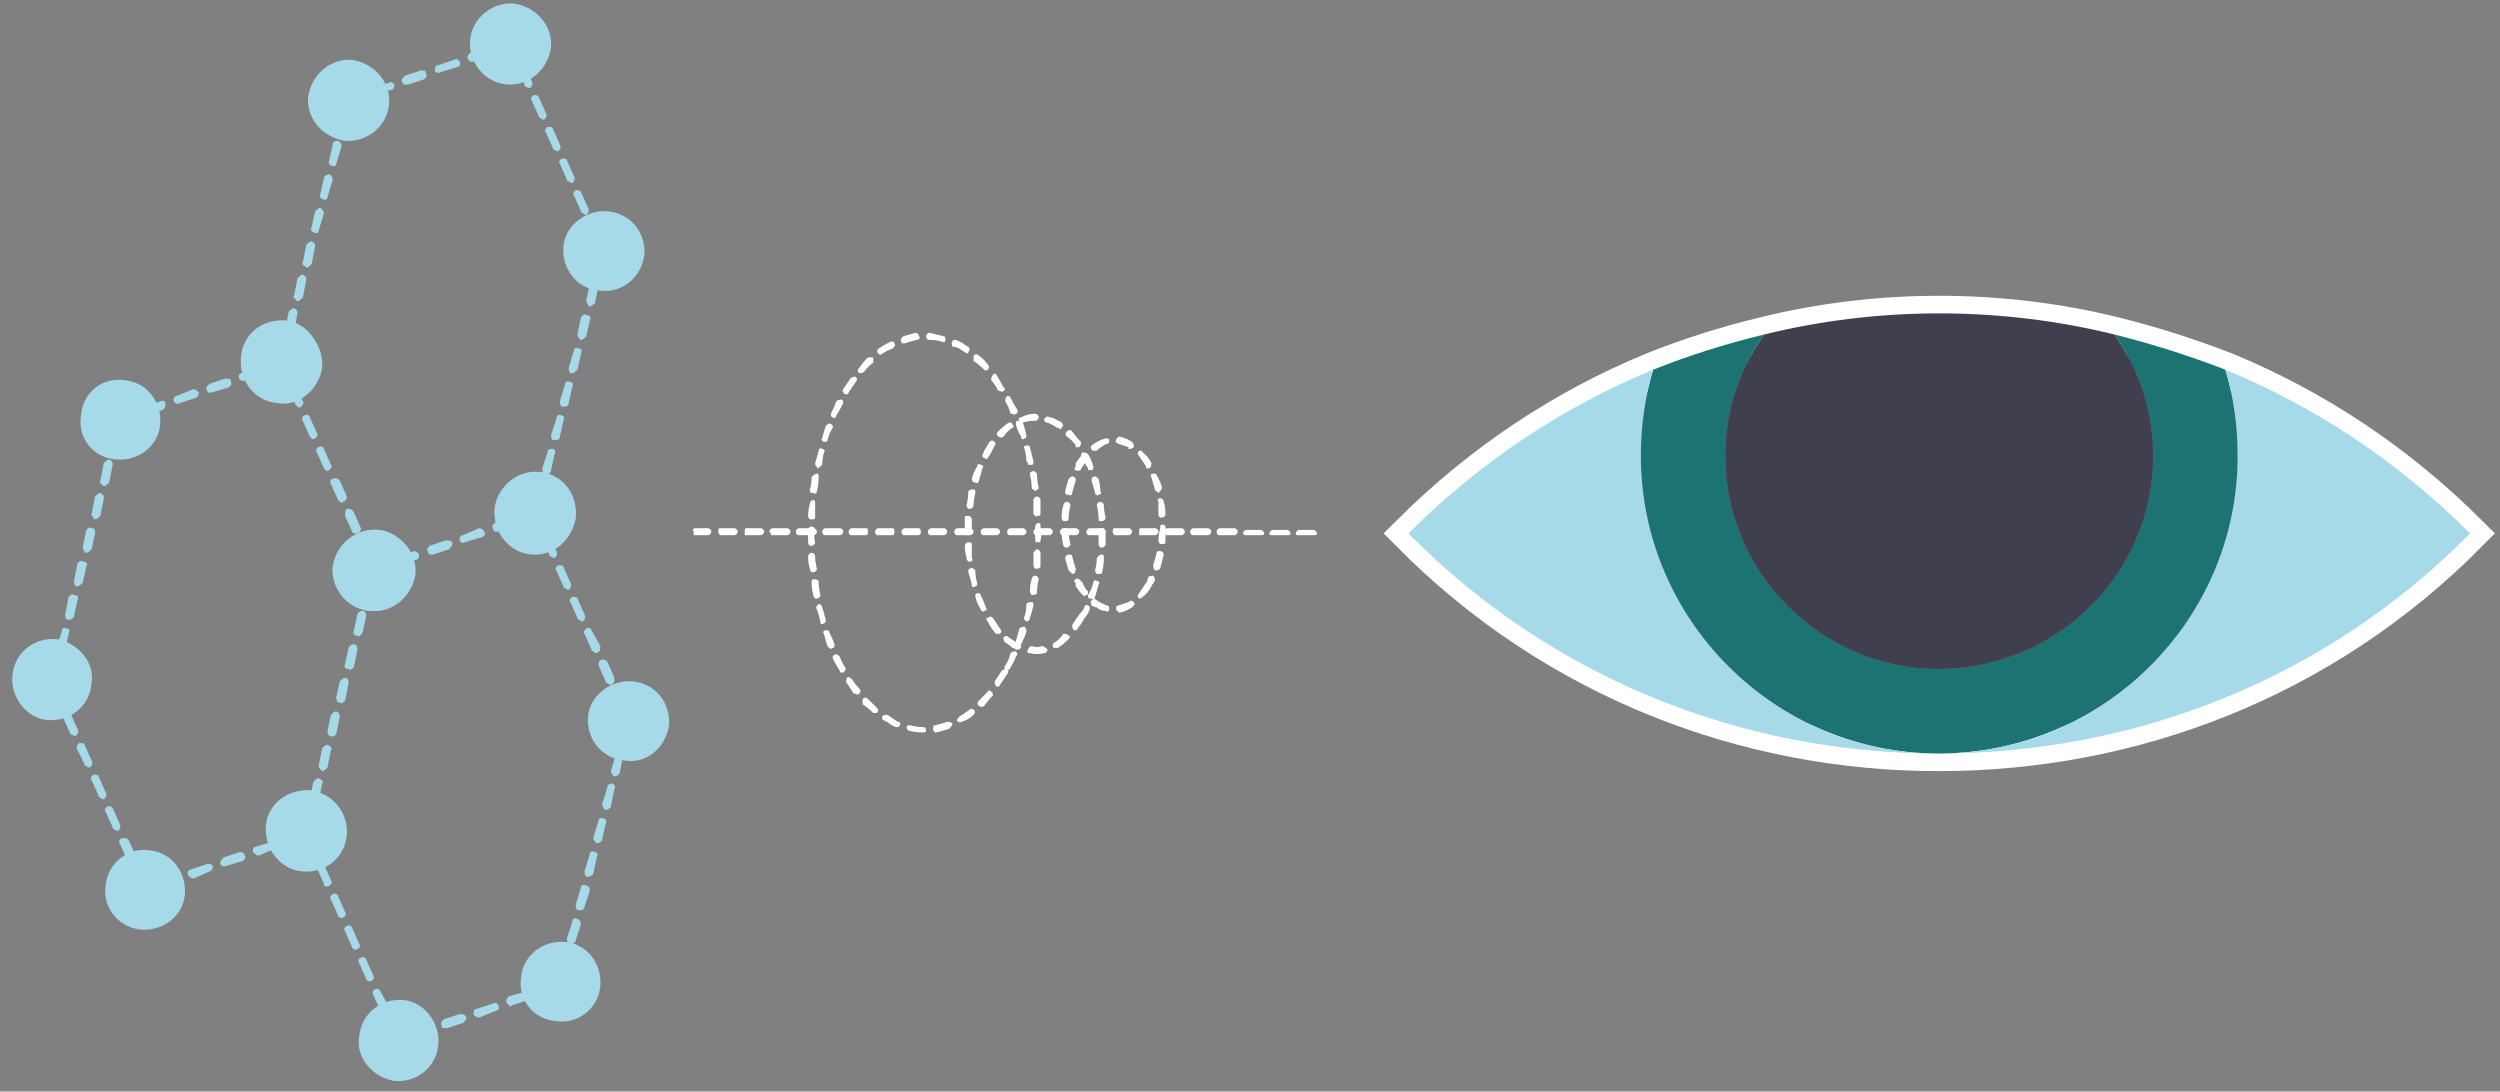 <svg version="1.2" xmlns="http://www.w3.org/2000/svg" viewBox="0 0 142 62" width="142" height="62">
	<rect x="0" y="0" width="142" height="62" fill="#808080" stroke="none"/>
	<title>моделирование</title>
	<style>
		.s0 { fill: #ffffff } 
		.s1 { fill: #a6dae8 } 
		.s2 { fill: none;stroke: #ffffff;stroke-miterlimit:10;stroke-width: 2 } 
		.s3 { fill: #1d7372 } 
		.s4 { fill: #403f4d } 
	</style>
	<g id="моделирование">
		<g id="-e-&lt;Group&gt;">
			<g id="&lt;Group&gt;">
				<g id="&lt;Group&gt;">
					<path id="&lt;Compound Path&gt;" class="s0" d="m39.4 30.4q0-0.1 0-0.2c-0.1-0.1 0-0.2 0.1-0.2h0.7c0.1 0 0.2 0.1 0.2 0.2 0 0.1-0.1 0.2-0.2 0.2h-0.7q0 0-0.1 0zm1.5 0q-0.1-0.1-0.1-0.2c0-0.1 0-0.2 0.1-0.2h0.8c0.1 0 0.2 0.1 0.2 0.2 0 0.1-0.1 0.2-0.2 0.2h-0.8q0 0 0 0zm1.4 0q0-0.1 0-0.2c0-0.1 0-0.2 0.1-0.2h0.8c0.1 0 0.2 0.1 0.2 0.2 0 0.1-0.1 0.2-0.2 0.2h-0.8q0 0-0.1 0zm1.5 0q0-0.1-0.1-0.2c0-0.1 0.1-0.2 0.2-0.2h0.8c0.1 0 0.2 0.1 0.2 0.2 0 0.1-0.1 0.2-0.2 0.2h-0.8q0 0-0.1 0zm1.5 0q-0.1-0.1-0.1-0.2c0-0.1 0.1-0.2 0.2-0.2h0.8c0.1 0 0.2 0.1 0.2 0.2 0 0.1-0.1 0.2-0.2 0.2h-0.8q0 0-0.1 0zm1.5 0q-0.1-0.1-0.1-0.2c0-0.1 0.1-0.2 0.2-0.2h0.8c0.1 0 0.2 0.1 0.2 0.2 0 0.1-0.1 0.2-0.2 0.2h-0.8q0 0-0.1 0zm1.5 0q-0.1-0.1-0.1-0.2c0-0.1 0.1-0.2 0.2-0.2h0.8c0.1 0 0.1 0.1 0.1 0.2 0 0.1 0 0.2-0.1 0.2h-0.8q0 0-0.1 0zm1.5 0q-0.1-0.1-0.1-0.2c0-0.1 0.1-0.2 0.2-0.2h0.8c0.1 0 0.1 0.1 0.1 0.2 0 0.1 0 0.2-0.1 0.2h-0.8q0 0-0.1 0zm1.5 0q-0.1-0.1-0.1-0.2c0-0.1 0.1-0.2 0.2-0.2h0.7c0.2 0 0.2 0.1 0.2 0.2 0 0.1 0 0.2-0.2 0.2h-0.7q0 0-0.1 0zm1.5 0q-0.1-0.1-0.1-0.2c0-0.1 0.1-0.2 0.2-0.2h0.7c0.1 0 0.2 0.1 0.2 0.2 0 0.1-0.1 0.2-0.2 0.2h-0.7q-0.1 0-0.1 0zm1.5 0q-0.1-0.1-0.1-0.2c0-0.1 0.1-0.2 0.2-0.2h0.7c0.1 0 0.2 0.1 0.2 0.2 0 0.1-0.1 0.2-0.2 0.2h-0.7q-0.1 0-0.1 0zm1.5 0q-0.1-0.1-0.1-0.2c0-0.1 0.1-0.2 0.2-0.2h0.7c0.1 0 0.2 0.1 0.2 0.2 0 0.1-0.1 0.2-0.2 0.2h-0.7q-0.1 0-0.1 0zm1.5 0q-0.1-0.1-0.1-0.2c0-0.1 0.1-0.2 0.2-0.2h0.7c0.1 0 0.2 0.1 0.2 0.2 0 0.1-0.1 0.2-0.2 0.2h-0.7q-0.1 0-0.1 0zm1.5 0q-0.1-0.1-0.1-0.2c0-0.1 0.1-0.2 0.2-0.2h0.7c0.1 0 0.2 0.1 0.2 0.2 0 0.1-0.1 0.2-0.2 0.2h-0.7q-0.1 0-0.1 0zm1.5 0q-0.1-0.1-0.1-0.2c0-0.1 0.1-0.2 0.2-0.2h0.7c0.1 0 0.2 0.1 0.2 0.2 0 0.1-0.1 0.2-0.2 0.2h-0.7q-0.1 0-0.1 0zm1.5 0q-0.1-0.1-0.1-0.2c0-0.1 0.1-0.2 0.2-0.2h0.7c0.1 0 0.2 0.1 0.2 0.2 0 0.1-0.1 0.2-0.2 0.2h-0.7q-0.1 0-0.1 0zm1.5 0q-0.1-0.1-0.1-0.2c0-0.1 0-0.2 0.1-0.2h0.8c0.1 0 0.2 0.1 0.2 0.2 0 0.1-0.1 0.2-0.2 0.2h-0.8q0 0 0 0zm1.4 0q0-0.1 0-0.2c0-0.1 0-0.2 0.1-0.2h0.8c0.1 0 0.2 0.1 0.2 0.2 0 0.1-0.1 0.2-0.2 0.2h-0.8q0 0-0.1 0zm1.5 0q0-0.1-0.1-0.2c0-0.1 0.1-0.2 0.2-0.2h0.8c0.1 0 0.2 0.1 0.2 0.2 0 0.1-0.1 0.2-0.2 0.2h-0.8q0 0-0.1 0zm1.5 0q-0.1-0.1-0.1-0.2c0-0.1 0.1-0.2 0.2-0.2h0.8c0.1 0 0.2 0.1 0.2 0.2 0 0.1-0.1 0.2-0.2 0.2h-0.8q0 0-0.1 0zm1.5 0q-0.1-0.1-0.1-0.2c0-0.1 0.1-0.2 0.2-0.2h0.8c0.1 0 0.2 0.1 0.2 0.2 0 0.1-0.1 0.2-0.2 0.2h-0.8q0 0-0.1 0zm1.5 0q0 0-0.1-0.1c0-0.1 0.1-0.2 0.2-0.2h0.8c0.1 0 0.2 0.1 0.2 0.2 0 0.1-0.1 0.1-0.2 0.1h-0.8q0 0-0.1 0zm1.5 0q-0.1 0-0.1-0.1c0-0.1 0.1-0.2 0.2-0.2h0.8c0.1 0 0.2 0.1 0.2 0.2 0 0.1-0.1 0.1-0.2 0.1h-0.8q0 0-0.1 0zm1.5 0q-0.1 0-0.1-0.1c0-0.1 0.1-0.2 0.2-0.2h0.8c0.1 0 0.2 0.1 0.2 0.2 0 0.1-0.1 0.1-0.2 0.1h-0.8q0 0-0.1 0z"/>
					<path id="&lt;Compound Path&gt;" class="s0" d="m57.5 36.8q-0.2-0.2-0.4-0.3c-0.1-0.1-0.1-0.2-0.1-0.3 0.1-0.1 0.2-0.1 0.3 0q0.3 0.2 0.6 0.4c0.1 0 0.1 0.1 0.1 0.2-0.1 0.1-0.2 0.1-0.3 0.1q-0.1-0.1-0.2-0.1zm0.9 0.3q-0.1-0.1 0-0.2c0-0.1 0.1-0.2 0.2-0.2q0.3 0.1 0.6 0c0.1 0 0.2 0.1 0.3 0.2 0 0.1-0.1 0.2-0.2 0.2q-0.4 0.1-0.8 0 0 0-0.1 0zm-1.8-1.1q-0.1 0-0.1-0.1-0.2-0.2-0.4-0.6c-0.1-0.1-0.1-0.2 0-0.2 0.1-0.1 0.2-0.1 0.3 0q0.2 0.3 0.4 0.6c0.1 0.1 0.1 0.2 0 0.3q-0.1 0-0.2 0zm-0.8-1.3q-0.1 0-0.1-0.1-0.2-0.3-0.3-0.7c0-0.1 0-0.2 0.1-0.2 0.1 0 0.2 0 0.2 0.1q0.2 0.4 0.3 0.7c0.1 0.1 0 0.2-0.1 0.2q-0.1 0.1-0.1 0zm4.1 2.1q-0.1 0-0.1-0.1c0-0.1 0-0.2 0.1-0.2q0.3-0.2 0.5-0.5c0.1 0 0.2 0 0.3 0.1 0.1 0 0.1 0.1 0 0.2q-0.3 0.3-0.6 0.5-0.1 0-0.2 0zm-4.7-3.5q0 0 0-0.1-0.1-0.4-0.2-0.7c0-0.1 0-0.2 0.1-0.2 0.1-0.1 0.2 0 0.3 0.1q0 0.4 0.1 0.7c0 0.1 0 0.2-0.1 0.2q-0.1 0.1-0.2 0zm5.8 2.5c-0.1-0.1-0.1-0.2-0.1-0.3q0.2-0.3 0.4-0.6 0.2-0.2 0.3-0.4c0-0.1 0.1-0.2 0.2-0.1 0.1 0 0.1 0.1 0.1 0.2q-0.1 0.3-0.3 0.5-0.2 0.4-0.4 0.6c0 0.1-0.1 0.1-0.2 0.1zm-6-3.9q-0.1-0.1-0.1-0.2-0.1-0.4-0.1-0.7c0-0.1 0.1-0.2 0.2-0.2 0.1 0 0.2 0 0.2 0.1q0 0.4 0 0.8c0.1 0.1 0 0.2-0.1 0.2q-0.1 0-0.1 0zm-0.1-1.5q-0.1-0.1-0.1-0.2 0-0.4 0-0.8c0-0.1 0.1-0.1 0.2-0.1 0.1 0 0.2 0.1 0.2 0.2q0 0.3 0 0.7c0 0.1-0.1 0.2-0.2 0.2q-0.1 0-0.1 0zm7 3.6c-0.1 0-0.1-0.1-0.1-0.2q0.2-0.3 0.3-0.7c0-0.1 0.1-0.2 0.2-0.1 0.1 0 0.2 0.1 0.1 0.2q-0.1 0.4-0.2 0.7c0 0.1-0.1 0.2-0.2 0.1q-0.1 0-0.1 0zm-6.9-5.1q-0.1-0.1-0.1-0.2 0.1-0.4 0.1-0.8c0.1-0.1 0.2-0.1 0.3-0.1 0.1 0 0.1 0.1 0.1 0.2q-0.1 0.4-0.1 0.7c0 0.1-0.1 0.2-0.2 0.2q-0.1 0-0.1 0zm7.3 3.7q-0.1-0.1-0.1-0.2 0.1-0.4 0.1-0.7c0.1-0.1 0.1-0.2 0.3-0.2 0.1 0 0.1 0.1 0.1 0.2q0 0.4-0.1 0.8c0 0.1-0.1 0.1-0.2 0.1q-0.1 0-0.1 0zm-7-5.2q-0.1-0.1-0.1-0.2 0.1-0.4 0.3-0.7c0-0.1 0.1-0.2 0.2-0.1 0.1 0 0.2 0.1 0.1 0.2q-0.1 0.4-0.2 0.7c0 0.1-0.1 0.2-0.2 0.1q-0.1 0-0.1 0zm7.2 3.7q-0.1-0.1-0.1-0.2 0-0.3 0-0.7c0-0.1 0.1-0.2 0.2-0.2 0.1 0 0.2 0.1 0.2 0.2q0 0.4 0 0.7c0 0.1-0.1 0.2-0.2 0.2q-0.1 0-0.1 0zm-6.6-5.1c-0.1 0-0.1-0.1-0.1-0.2q0.1-0.1 0.1-0.2 0.2-0.3 0.3-0.5c0.1-0.1 0.2-0.1 0.3 0 0 0 0.1 0.2 0 0.2q-0.1 0.2-0.2 0.4-0.1 0.2-0.2 0.3c0 0.1-0.1 0.1-0.2 0q0 0 0 0zm6.6 3.6q-0.1 0-0.1-0.1 0-0.4-0.1-0.8c0-0.1 0.1-0.2 0.2-0.2 0.1 0 0.2 0.1 0.2 0.2q0 0.3 0.1 0.7c0 0.1-0.1 0.2-0.2 0.2q-0.1 0-0.1 0zm-0.2-1.5q-0.1 0-0.1-0.1-0.1-0.4-0.2-0.7c0-0.1 0-0.2 0.1-0.2 0.1-0.1 0.2 0 0.3 0.1q0.1 0.4 0.1 0.7c0.1 0.1 0 0.2-0.1 0.2q-0.1 0.1-0.1 0zm-5.6-3.3q0 0 0 0c-0.1-0.1-0.1-0.2 0-0.3q0.3-0.3 0.6-0.5c0.1 0 0.2 0 0.2 0.1 0.1 0.1 0.1 0.2 0 0.2q-0.3 0.2-0.5 0.5-0.1 0.1-0.3 0zm5.1 1.9q0 0 0-0.1-0.2-0.3-0.4-0.6c0-0.1 0-0.3 0.1-0.3 0.1 0 0.2 0 0.3 0.1q0.2 0.3 0.3 0.7c0 0.1 0 0.2-0.1 0.2q-0.1 0-0.2 0zm-3.8-2.7q-0.1 0-0.1-0.1c-0.1-0.1 0-0.2 0.1-0.2q0.4-0.2 0.8-0.2c0.1 0 0.2 0.1 0.2 0.2 0 0.1-0.1 0.2-0.2 0.2q-0.4 0-0.7 0.1-0.1 0-0.1 0zm3.1 1.4q0 0 0-0.1-0.2-0.3-0.5-0.5c-0.1-0.1-0.1-0.2 0-0.3 0.1-0.1 0.2-0.1 0.3 0q0.2 0.3 0.5 0.6c0 0.1 0 0.2-0.1 0.3q-0.1 0-0.2 0zm-1.7-1.4q-0.1-0.1-0.1-0.2c0.1-0.1 0.2-0.2 0.3-0.1q0.2 0 0.5 0.2 0.1 0 0.2 0.1c0.1 0.1 0.1 0.2 0 0.3 0 0.1-0.1 0.1-0.2 0q-0.1 0-0.2-0.1-0.2-0.1-0.4-0.2-0.1 0-0.1 0z"/>
					<path id="&lt;Compound Path&gt;" class="s0" d="m62.3 34.5q-0.1 0-0.3-0.1c0-0.1-0.1-0.2 0-0.3 0.1-0.1 0.2-0.1 0.3 0q0.3 0.2 0.6 0.3c0.1 0 0.1 0.1 0.1 0.2 0 0.1-0.1 0.2-0.2 0.1q-0.3 0-0.5-0.2zm-0.8-0.7q0 0 0 0-0.2-0.2-0.4-0.5 0-0.1 0-0.2c-0.1 0-0.1-0.2 0-0.2 0.1-0.1 0.2 0 0.3 0.1q0 0 0.1 0.1 0.1 0.3 0.3 0.5c0 0.1 0 0.2-0.1 0.2q-0.1 0.1-0.2 0zm2 0.9q-0.1 0-0.1-0.1c0-0.1 0-0.2 0.1-0.2q0.3-0.1 0.6-0.2c0.1-0.1 0.2-0.1 0.3 0 0.1 0.1 0 0.2-0.1 0.3q-0.3 0.2-0.7 0.3-0.1 0-0.1-0.1zm-2.7-2.2q0 0-0.1-0.1-0.1-0.3-0.2-0.7c0-0.1 0.1-0.2 0.2-0.2 0.1 0 0.2 0 0.2 0.1q0.1 0.4 0.2 0.7c0 0.1 0 0.2-0.1 0.3q-0.1 0-0.2-0.1zm3.9 1.5c-0.1-0.1-0.1-0.2 0-0.3q0.2-0.3 0.4-0.6 0.1-0.1 0.1-0.3c0.1-0.1 0.2-0.1 0.3-0.1 0.1 0.1 0.1 0.2 0.1 0.3q-0.1 0.1-0.2 0.3-0.2 0.4-0.5 0.6-0.1 0.1-0.2 0.1zm-4.2-2.9q-0.1-0.1-0.1-0.1-0.1-0.4-0.1-0.8c0-0.1 0.1-0.2 0.2-0.2 0.1 0 0.2 0.1 0.2 0.2q0 0.3 0.1 0.7c0 0.1-0.1 0.2-0.2 0.2q-0.1 0-0.1 0zm-0.1-1.5q-0.1-0.1-0.1-0.2 0-0.4 0.1-0.7c0-0.1 0.1-0.2 0.2-0.2 0.1 0 0.2 0.1 0.2 0.2q-0.1 0.4-0.1 0.7c0 0.2-0.1 0.2-0.2 0.2q-0.1 0-0.1 0zm5.2 2.8q-0.1-0.1-0.1-0.3 0.1-0.3 0.2-0.7c0-0.1 0.1-0.1 0.2-0.1 0.1 0 0.2 0.1 0.2 0.2q-0.1 0.4-0.2 0.8c-0.1 0.1-0.2 0.1-0.3 0.1q0 0 0 0zm-5-4.3q-0.1 0-0.1-0.2 0.1-0.4 0.2-0.7c0.1-0.1 0.2-0.2 0.3-0.1 0.1 0 0.1 0.1 0.1 0.2q-0.1 0.3-0.2 0.7c0 0.1-0.1 0.2-0.2 0.1q-0.1 0-0.1 0zm5.3 2.8q-0.1-0.1-0.1-0.2 0-0.3 0.1-0.7c0-0.1 0-0.2 0.1-0.2 0.2 0 0.2 0.1 0.2 0.2q0 0.4 0 0.8c0 0.1-0.1 0.1-0.2 0.1q-0.1 0-0.1 0zm-4.8-4.2c-0.1 0-0.1-0.1 0-0.2q0-0.1 0-0.2 0.2-0.3 0.4-0.5c0-0.1 0.2-0.1 0.2 0 0.1 0.1 0.1 0.2 0.1 0.3q-0.2 0.2-0.3 0.4-0.1 0.1-0.1 0.2c-0.1 0-0.2 0.1-0.3 0q0 0 0 0zm4.8 2.7q0 0-0.1-0.1 0-0.4 0-0.8c-0.1-0.1 0-0.2 0.1-0.2 0.1 0 0.2 0.1 0.2 0.2q0.1 0.3 0.1 0.7c0 0.1-0.1 0.2-0.2 0.2q0 0-0.1 0zm-0.2-1.5q-0.1 0-0.1-0.1-0.1-0.3-0.2-0.7c-0.1-0.1 0-0.2 0.1-0.2 0.1 0 0.2 0 0.2 0.1q0.2 0.3 0.3 0.7c0 0.1-0.1 0.2-0.2 0.3q0 0-0.1-0.1zm-3.6-2.3q-0.1 0-0.1-0.1c-0.1-0.1 0-0.2 0-0.2q0.4-0.3 0.8-0.4c0.1 0 0.2 0 0.2 0.1 0 0.1 0 0.2-0.1 0.2q-0.3 0.1-0.6 0.4-0.1 0-0.2 0zm3 1q0-0.1 0-0.1-0.2-0.3-0.4-0.6c-0.1-0.1-0.1-0.2 0-0.3 0.1 0 0.2 0 0.2 0.1q0.3 0.2 0.5 0.6c0 0.1 0 0.2-0.1 0.3q-0.1 0-0.2 0zm-1.6-1.4q-0.2-0.1-0.1-0.2c0-0.1 0.1-0.2 0.2-0.2q0.4 0.1 0.7 0.3c0.1 0.1 0.1 0.2 0.1 0.3-0.1 0.1-0.2 0.1-0.3 0.1v-0.1q-0.3-0.1-0.6-0.2 0 0 0 0z"/>
					<path id="&lt;Compound Path&gt;" class="s0" d="m50.4 41q-0.1 0-0.2-0.1c-0.1 0-0.1-0.1-0.1-0.2 0.1-0.1 0.2-0.1 0.3-0.1q0.3 0.2 0.6 0.4c0.1 0 0.2 0.1 0.1 0.2 0 0.1-0.1 0.1-0.2 0.1q-0.3-0.1-0.5-0.3zm-0.8-0.5q-0.3-0.3-0.6-0.5c0-0.1 0-0.2 0-0.3 0.1-0.1 0.2-0.1 0.3 0q0.3 0.3 0.5 0.5c0.1 0.1 0.1 0.2 0 0.3 0 0-0.1 0-0.2 0zm2 1q-0.1-0.1-0.1-0.2c0-0.1 0.1-0.1 0.2-0.1q0.4 0.1 0.7 0.1c0.1 0 0.2 0 0.2 0.2 0 0.1-0.1 0.1-0.2 0.1q-0.4 0-0.8-0.1 0 0 0 0zm-3-2.1q0 0-0.1 0-0.2-0.3-0.4-0.6c-0.1-0.1 0-0.2 0-0.3 0.1-0.1 0.2 0 0.3 0.1q0.2 0.3 0.4 0.5c0.1 0.1 0.1 0.2 0 0.3q-0.1 0.1-0.2 0zm4.5 2.2q-0.1-0.1-0.1-0.2c0-0.1 0-0.2 0.1-0.2q0.4-0.1 0.7-0.2c0.1 0 0.2 0 0.3 0.1 0 0.1-0.1 0.2-0.2 0.3q-0.3 0.1-0.7 0.2-0.1 0-0.1 0zm-5.3-3.4q-0.1 0-0.1-0.1-0.2-0.3-0.4-0.7c0-0.1 0-0.2 0.1-0.2 0.1-0.1 0.2 0 0.3 0.1q0.1 0.3 0.3 0.6c0.1 0.1 0 0.2-0.1 0.3q0 0-0.1 0zm-0.7-1.4q0 0-0.1-0.1-0.1-0.3-0.2-0.7c-0.1-0.1 0-0.2 0.1-0.2 0.1 0 0.2 0 0.2 0.1q0.2 0.4 0.3 0.7c0 0.1 0 0.2-0.1 0.2q-0.1 0.1-0.2 0zm7.4 4.2q-0.1 0-0.1 0c-0.1-0.1 0-0.2 0.1-0.3q0.3-0.2 0.6-0.4c0-0.1 0.2 0 0.2 0 0.1 0.1 0.1 0.2 0 0.3q-0.3 0.3-0.7 0.4-0.1 0.1-0.1 0zm-7.9-5.6q0 0 0-0.1-0.1-0.4-0.2-0.7c-0.1-0.1 0-0.2 0.1-0.3 0.1 0 0.2 0.1 0.2 0.2q0.1 0.3 0.2 0.7c0 0.1 0 0.2-0.1 0.2q-0.1 0.1-0.2 0zm9 4.7q0 0 0 0c-0.1-0.1-0.1-0.2 0-0.3q0.2-0.2 0.5-0.5c0-0.1 0.2-0.1 0.2 0 0.1 0 0.1 0.2 0.1 0.2q-0.3 0.3-0.5 0.6-0.1 0.1-0.3 0zm-9.3-6.1q-0.1-0.1-0.1-0.2-0.1-0.3-0.1-0.7c0-0.1 0-0.2 0.1-0.2 0.1 0 0.2 0 0.3 0.1q0 0.4 0.1 0.8c0 0.1-0.1 0.2-0.2 0.2q0 0-0.1 0zm10.3 5c-0.1-0.1-0.1-0.2-0.1-0.3q0.2-0.3 0.4-0.6 0.1-0.1 0.2-0.1-0.1-0.1 0-0.2 0.2-0.3 0.3-0.7c0.1-0.1 0.2-0.1 0.3-0.1 0.1 0.1 0.1 0.2 0 0.3q-0.1 0.3-0.3 0.6c0 0.1-0.1 0.2-0.2 0.1 0.1 0.1 0.1 0.2 0 0.3q-0.2 0.3-0.4 0.6c0 0.1-0.1 0.1-0.2 0.1zm-10.5-6.5q-0.1-0.1-0.1-0.2-0.1-0.3-0.1-0.7c0-0.1 0.1-0.2 0.2-0.2 0.1 0 0.2 0.1 0.2 0.2q0 0.3 0.1 0.7c0 0.1-0.1 0.2-0.2 0.2q-0.1 0-0.1 0zm-0.1-1.5q-0.1-0.1-0.1-0.2 0-0.3 0-0.7c0-0.1 0.1-0.2 0.2-0.2 0.1 0 0.2 0.1 0.2 0.2q-0.1 0.4 0 0.7c0 0.1-0.1 0.2-0.2 0.2q-0.1 0-0.1 0zm11.8 5.7c-0.1-0.1-0.1-0.2-0.1-0.3q0.1-0.3 0.2-0.7c0.1-0.1 0.2-0.1 0.3-0.1 0.1 0.1 0.1 0.2 0.1 0.3q-0.1 0.3-0.3 0.7c0 0.1-0.1 0.1-0.2 0.1q0 0 0 0zm-11.8-7.2q-0.1-0.1-0.1-0.2 0-0.3 0.1-0.7c0-0.1 0.1-0.2 0.2-0.2 0.1 0 0.1 0.1 0.1 0.2q0 0.4 0 0.8c0 0.1-0.1 0.1-0.2 0.1q-0.1 0-0.1 0zm12.2 5.7q-0.1 0 0-0.2 0.1-0.3 0.1-0.7c0.1-0.1 0.2-0.1 0.3-0.1 0.1 0 0.1 0.1 0.1 0.2q-0.1 0.4-0.2 0.7c0 0.1-0.1 0.2-0.2 0.2q0 0-0.1-0.1zm-12.1-7.2q-0.1 0-0.1-0.2 0.1-0.3 0.1-0.7c0.1-0.1 0.2-0.2 0.3-0.2 0.1 0 0.1 0.1 0.1 0.2q0 0.4-0.1 0.8c0 0.1-0.1 0.2-0.2 0.1q0 0-0.1 0zm12.5 5.8q-0.1-0.1-0.1-0.2 0-0.4 0.1-0.7c0-0.1 0.1-0.2 0.2-0.2 0.1 0 0.2 0.1 0.2 0.2q-0.1 0.4-0.1 0.8c-0.1 0.1-0.2 0.1-0.3 0.1q0 0 0 0zm-12.2-7.3q-0.1 0-0.1-0.2 0.1-0.3 0.2-0.7c0-0.1 0.1-0.2 0.2-0.1 0.1 0 0.2 0.1 0.1 0.2q-0.1 0.4-0.1 0.7c-0.1 0.1-0.2 0.2-0.3 0.2q0 0 0-0.1zm12.4 5.8q-0.1-0.1-0.1-0.2 0-0.3 0-0.7c0.1-0.1 0.1-0.2 0.2-0.2 0.1 0 0.2 0.1 0.2 0.2q0 0.4 0 0.8c-0.1 0.1-0.1 0.1-0.2 0.1q-0.1 0-0.1 0zm-12-7.2q-0.2-0.1-0.1-0.2 0.1-0.4 0.2-0.7c0.1-0.1 0.2-0.2 0.3-0.1 0.1 0 0.1 0.1 0.1 0.2q-0.2 0.3-0.3 0.7c0 0.1-0.1 0.1-0.2 0.1q0 0 0 0zm12.1 5.7q-0.1 0-0.1-0.1 0-0.4 0-0.8c0-0.1 0.1-0.2 0.2-0.2 0.1 0 0.1 0.1 0.1 0.2q0.1 0.4 0 0.8c0 0.1 0 0.1-0.1 0.1q-0.1 0-0.1 0zm-11.6-7.1c-0.1 0-0.1-0.1-0.1-0.2q0.2-0.4 0.3-0.7c0.1-0.1 0.2-0.1 0.3-0.1 0.1 0 0.1 0.2 0.1 0.2q-0.2 0.4-0.4 0.7c0 0.1-0.1 0.2-0.2 0.1q0 0 0 0zm11.5 5.6q0 0-0.1-0.1 0-0.4 0-0.8c0-0.1 0.1-0.2 0.2-0.2 0.1 0 0.2 0.1 0.2 0.2q0 0.4 0 0.8c0 0.1-0.1 0.1-0.2 0.1q0 0.1-0.1 0zm-10.8-6.9c-0.1-0.1-0.2-0.2-0.1-0.3q0.2-0.3 0.4-0.6c0.1-0.1 0.2-0.1 0.3-0.1 0.1 0.1 0.1 0.2 0 0.3q-0.2 0.3-0.4 0.6c0 0.1-0.1 0.1-0.2 0.1zm10.7 5.4q-0.1 0-0.1-0.1 0-0.4-0.1-0.7c0-0.1 0-0.2 0.1-0.2 0.1-0.1 0.2 0 0.3 0.1q0 0.4 0.1 0.8c0 0.1-0.1 0.1-0.2 0.2q0 0-0.1-0.1zm-9.9-6.6c-0.1-0.1-0.1-0.2 0-0.3q0.2-0.3 0.5-0.6c0.1 0 0.2 0 0.3 0 0 0.1 0 0.2 0 0.3q-0.3 0.2-0.5 0.5-0.1 0.1-0.3 0.1zm9.6 5.2q0-0.1-0.1-0.2 0-0.3-0.1-0.7c-0.1-0.1 0-0.2 0.1-0.2 0.1 0 0.2 0 0.2 0.1q0.1 0.4 0.2 0.8c0 0.1 0 0.2-0.1 0.2q-0.1 0-0.2 0zm-0.4-1.5q0 0 0-0.1-0.2-0.3-0.3-0.7c0-0.1 0-0.2 0.1-0.2 0.1 0 0.2 0 0.3 0.1q0.1 0.3 0.2 0.7c0 0.1 0 0.2-0.1 0.2q-0.1 0.1-0.2 0zm-8.1-4.8q0 0 0 0c-0.1-0.1-0.1-0.2 0-0.3q0.3-0.2 0.7-0.4c0.1 0 0.2 0 0.2 0.1 0.1 0.1 0 0.2-0.1 0.3q-0.3 0.1-0.6 0.3-0.1 0.1-0.2 0zm7.6 3.4q-0.1 0-0.1 0-0.1-0.4-0.3-0.7c0-0.1 0-0.2 0.1-0.3 0.1 0 0.2 0 0.2 0.1q0.2 0.4 0.4 0.7c0 0.1 0 0.2-0.1 0.2q-0.1 0.1-0.2 0zm-6.3-4q0-0.1 0-0.1c-0.1-0.1 0-0.2 0.1-0.3q0.4-0.1 0.7-0.2c0.1 0 0.2 0.1 0.2 0.2 0.1 0.1 0 0.2-0.1 0.2q-0.4 0.1-0.7 0.2-0.1 0-0.2 0zm5.6 2.7q0 0-0.1 0-0.2-0.4-0.4-0.6c0-0.1 0-0.2 0.1-0.3 0-0.1 0.2-0.1 0.2 0q0.2 0.3 0.4 0.7c0.1 0 0.1 0.2 0 0.2q-0.1 0.1-0.2 0zm-4.1-2.9q-0.1-0.1-0.1-0.2c0-0.1 0.1-0.2 0.2-0.2q0.4 0.1 0.8 0.2c0.1 0 0.1 0.1 0.1 0.2 0 0.1-0.1 0.2-0.2 0.1q-0.4-0.1-0.7-0.1-0.1 0-0.1 0zm3.2 1.7q0 0 0 0-0.3-0.3-0.6-0.5c0-0.1 0-0.2 0-0.3 0.1-0.1 0.2-0.1 0.3 0q0.3 0.2 0.5 0.5c0.1 0.1 0.1 0.2 0 0.3q-0.1 0.1-0.2 0zm-1.8-1.3c0-0.1-0.1-0.2 0-0.3 0-0.1 0.1-0.1 0.2-0.1q0.2 0.1 0.4 0.2 0.1 0.1 0.3 0.2c0.1 0.1 0.1 0.2 0 0.3 0 0.1-0.1 0.1-0.2 0q-0.2-0.1-0.3-0.2-0.2-0.1-0.3-0.1-0.1 0-0.1 0z"/>
					<g id="&lt;Group&gt;">
						<g id="&lt;Group&gt;">
							<path id="&lt;Compound Path&gt;" class="s1" d="m15.8 20.8q-0.1-0.1-0.1-0.2l0.2-1c0.1-0.1 0.2-0.2 0.3-0.2 0.2 0.1 0.2 0.2 0.2 0.3l-0.2 1c-0.1 0.1-0.2 0.2-0.3 0.2q-0.1 0-0.1-0.1zm0.5-1.9q-0.1-0.1-0.1-0.2l0.2-1c0.1-0.1 0.2-0.2 0.3-0.2 0.2 0.1 0.2 0.2 0.2 0.3l-0.2 1c-0.1 0.1-0.2 0.2-0.3 0.2q-0.1 0-0.1-0.1zm0.5-1.9q-0.2-0.1-0.1-0.2l0.2-1c0.1-0.1 0.2-0.2 0.3-0.2 0.2 0.1 0.2 0.2 0.2 0.3l-0.2 1c-0.1 0.1-0.2 0.2-0.3 0.2q-0.1 0-0.1-0.1zm0.5-1.9q-0.2-0.1-0.1-0.2l0.2-1c0.1-0.1 0.2-0.2 0.3-0.2 0.2 0.1 0.2 0.2 0.2 0.3l-0.2 1c-0.1 0.1-0.2 0.2-0.3 0.2q-0.1-0.1-0.1-0.1zm0.5-1.9q-0.2-0.1-0.1-0.3l0.2-0.9c0.1-0.1 0.2-0.2 0.3-0.2 0.1 0.1 0.2 0.2 0.2 0.3l-0.3 1c0 0.1-0.1 0.2-0.3 0.1q0 0 0 0zm0.5-1.9q-0.2-0.1-0.1-0.3l0.2-0.9c0-0.1 0.2-0.2 0.3-0.2 0.1 0 0.2 0.2 0.2 0.3l-0.3 1c0 0.1-0.1 0.2-0.3 0.1q0 0 0 0zm0.5-1.9q-0.2-0.1-0.1-0.3l0.2-0.9c0-0.2 0.2-0.2 0.3-0.2 0.1 0 0.2 0.2 0.2 0.3l-0.3 1c0 0.1-0.1 0.2-0.3 0.1q0 0 0 0zm0.5-1.9q-0.2-0.1-0.1-0.3l0.2-0.9c0-0.2 0.2-0.2 0.3-0.2 0.1 0 0.2 0.2 0.2 0.3l-0.3 0.9c0 0.2-0.1 0.3-0.3 0.2q0 0 0 0z"/>
							<path id="&lt;Path&gt;" class="s1" d="m20 3.4c1.3 0.2 2.2 1.3 2.1 2.5-0.1 1.3-1.3 2.2-2.5 2.1-1.3-0.2-2.2-1.3-2.1-2.5 0.2-1.3 1.3-2.2 2.5-2.1z"/>
							<path id="&lt;Compound Path&gt;" class="s1" d="m21.1 5.4q-0.1 0-0.1-0.1c-0.1-0.1 0-0.3 0.1-0.3l1-0.3c0.1-0.1 0.2 0 0.3 0.1 0 0.1 0 0.3-0.2 0.3l-0.9 0.3q-0.1 0.1-0.2 0zm1.8-0.6q0-0.1-0.1-0.2c0-0.1 0.1-0.2 0.2-0.3l0.9-0.3c0.2 0 0.3 0 0.3 0.2 0.1 0.1 0 0.2-0.1 0.3l-0.9 0.3q-0.2 0-0.3 0zm1.9-0.7q-0.1 0-0.1-0.1c0-0.1 0-0.3 0.2-0.3l0.9-0.3c0.1-0.1 0.3 0 0.3 0.1 0.1 0.1 0 0.3-0.1 0.3l-1 0.3q-0.1 0.1-0.2 0zm1.9-0.6q-0.1-0.1-0.1-0.1c-0.1-0.2 0-0.3 0.1-0.4l1-0.3c0.1 0 0.2 0 0.3 0.2 0 0.1-0.1 0.2-0.2 0.3l-0.9 0.3q-0.1 0-0.2 0zm1.8-0.7q0 0-0.1-0.1c0-0.1 0.1-0.3 0.2-0.3l0.3-0.1c0.1-0.1 0.3 0 0.3 0.1 0.1 0.2 0 0.3-0.1 0.3l-0.3 0.2q-0.2 0-0.3-0.1z"/>
							<path id="&lt;Path&gt;" class="s1" d="m29.2 0.2c1.3 0.2 2.2 1.3 2.1 2.5-0.2 1.3-1.3 2.2-2.5 2.1-1.3-0.1-2.2-1.3-2.1-2.5 0.1-1.3 1.3-2.2 2.5-2.1z"/>
							<path id="&lt;Path&gt;" class="s1" d="m16.2 18.2c1.2 0.1 2.1 1.3 2 2.5-0.1 1.3-1.2 2.2-2.5 2.1-1.2-0.2-2.2-1.3-2-2.6 0.1-1.2 1.2-2.1 2.5-2z"/>
							<path id="&lt;Path&gt;" class="s1" d="m21.5 30.1c1.2 0.2 2.1 1.3 2 2.5-0.1 1.3-1.3 2.2-2.5 2.1-1.3-0.1-2.2-1.3-2.1-2.5 0.2-1.3 1.3-2.2 2.6-2.1z"/>
							<path id="&lt;Compound Path&gt;" class="s1" d="m33.9 13.9q-0.1 0-0.1-0.1l-0.4-0.9c-0.1-0.1 0-0.2 0.1-0.3 0.2 0 0.3 0 0.4 0.1l0.4 0.9c0 0.2 0 0.3-0.2 0.4q-0.1 0-0.2-0.1zm-0.8-1.8q-0.1 0-0.1-0.1l-0.4-0.9c-0.1-0.1 0-0.2 0.1-0.3 0.1 0 0.3 0 0.3 0.1l0.4 0.9c0.1 0.2 0 0.3-0.1 0.4q-0.1 0-0.2-0.1zm-0.8-1.8q-0.1 0-0.1-0.1l-0.4-0.9c-0.1-0.1 0-0.2 0.1-0.3 0.1 0 0.3 0 0.3 0.1l0.4 0.9c0.1 0.2 0 0.3-0.1 0.4q-0.1 0-0.2-0.1zm-0.8-1.8q-0.1 0-0.1-0.1l-0.4-0.9c-0.1-0.1 0-0.2 0.1-0.3 0.1 0 0.3 0 0.3 0.1l0.4 0.9c0.1 0.2 0 0.3-0.1 0.4q-0.1 0-0.2-0.1zm-0.8-1.8q-0.1 0-0.1-0.1l-0.4-0.9c-0.1-0.1 0-0.2 0.1-0.3 0.1 0 0.3 0 0.3 0.1l0.4 0.9c0.1 0.2 0 0.3-0.1 0.4q-0.1 0-0.2-0.1zm-0.9-1.8q0 0 0-0.1l-0.4-0.9c-0.1-0.1 0-0.2 0.1-0.3 0.1 0 0.2 0 0.3 0.1l0.4 0.9c0.1 0.2 0 0.3-0.1 0.4q-0.1 0-0.3-0.1z"/>
							<path id="&lt;Path&gt;" class="s1" d="m30.6 26.8c1.3 0.1 2.2 1.2 2.1 2.5-0.1 1.3-1.3 2.2-2.5 2-1.3-0.1-2.2-1.2-2.1-2.5 0.2-1.2 1.3-2.1 2.5-2z"/>
							<path id="&lt;Compound Path&gt;" class="s1" d="m30.9 26.9q-0.1-0.1-0.1-0.3l0.3-0.9c0-0.2 0.1-0.2 0.3-0.2 0.1 0 0.2 0.2 0.1 0.3l-0.2 0.9c0 0.2-0.2 0.3-0.3 0.2q-0.1 0-0.1 0zm0.5-1.9q-0.1-0.1-0.1-0.3l0.3-0.9c0-0.2 0.1-0.3 0.3-0.2 0.1 0 0.2 0.1 0.1 0.3l-0.2 0.9c0 0.2-0.2 0.2-0.3 0.2q-0.1 0-0.1 0zm0.5-1.9q-0.1-0.1-0.1-0.3l0.3-1c0-0.1 0.1-0.2 0.3-0.1 0.1 0 0.2 0.1 0.1 0.3l-0.2 0.9c0 0.2-0.2 0.2-0.3 0.2q-0.1 0-0.1 0zm0.5-1.9q-0.1-0.1-0.1-0.3l0.3-1c0-0.1 0.1-0.2 0.3-0.1 0.1 0 0.2 0.1 0.1 0.3l-0.2 0.9c-0.1 0.1-0.2 0.2-0.3 0.2q-0.1 0-0.1 0zm0.5-2q-0.1-0.1-0.1-0.2l0.2-1c0.1-0.1 0.2-0.2 0.3-0.1 0.2 0 0.3 0.1 0.2 0.3l-0.2 0.9c-0.1 0.1-0.2 0.2-0.3 0.2q-0.1 0-0.1-0.1zm0.5-1.9q-0.1-0.1-0.1-0.2l0.2-1c0.1-0.1 0.2-0.2 0.3-0.2 0.2 0.1 0.3 0.2 0.2 0.3l-0.2 1c-0.1 0.1-0.2 0.2-0.3 0.2q-0.1 0-0.1-0.1zm0.5-1.9q-0.1-0.1-0.1-0.2l0.2-1c0.1-0.1 0.2-0.2 0.3-0.2 0.2 0.1 0.3 0.2 0.2 0.3l-0.2 1c-0.1 0.1-0.2 0.2-0.3 0.2q-0.1 0-0.1-0.1z"/>
							<path id="&lt;Path&gt;" class="s1" d="m34.5 12c1.3 0.1 2.2 1.2 2.1 2.5-0.2 1.3-1.3 2.2-2.6 2-1.2-0.1-2.1-1.2-2-2.5 0.1-1.2 1.3-2.1 2.5-2z"/>
						</g>
						<g id="&lt;Group&gt;">
							<path id="&lt;Compound Path&gt;" class="s1" d="m2.8 39q-0.1-0.1-0.1-0.3l0.3-0.9c0-0.2 0.1-0.2 0.3-0.2 0.1 0 0.2 0.2 0.1 0.3l-0.2 0.9c-0.1 0.2-0.2 0.3-0.3 0.2q-0.1 0-0.1 0zm0.5-1.9q-0.1-0.1-0.1-0.3l0.3-0.9c0-0.2 0.1-0.3 0.3-0.2 0.1 0 0.2 0.1 0.1 0.3l-0.2 0.9c-0.1 0.2-0.2 0.2-0.3 0.2q-0.1 0-0.1 0zm0.5-1.9q-0.1-0.1-0.1-0.3l0.2-1c0.1-0.1 0.2-0.2 0.3-0.1 0.2 0 0.3 0.1 0.2 0.3l-0.2 0.9c-0.1 0.2-0.2 0.2-0.3 0.2q-0.1 0-0.1 0zm0.5-1.9q-0.1-0.1-0.1-0.3l0.2-1c0.1-0.1 0.2-0.2 0.3-0.1 0.2 0 0.3 0.1 0.2 0.3l-0.2 0.9c-0.1 0.1-0.2 0.2-0.3 0.2q-0.1 0-0.1 0zm0.5-2q-0.1-0.1-0.1-0.2l0.2-1c0.1-0.1 0.2-0.2 0.3-0.1 0.2 0 0.2 0.1 0.2 0.3l-0.2 0.9c-0.1 0.1-0.2 0.2-0.3 0.2q-0.1 0-0.1-0.1zm0.5-1.9q-0.1-0.1-0.1-0.2l0.2-1c0.1-0.1 0.2-0.2 0.3-0.2 0.2 0.1 0.2 0.2 0.2 0.3l-0.2 1c-0.1 0.1-0.2 0.2-0.3 0.2q-0.1 0-0.1-0.1zm0.5-1.9q-0.2-0.1-0.1-0.2l0.2-1c0.1-0.1 0.2-0.2 0.3-0.2 0.2 0.1 0.2 0.2 0.2 0.3l-0.2 1c-0.1 0.1-0.2 0.2-0.3 0.2q-0.1 0-0.1-0.1zm0.5-1.9q-0.2-0.1-0.1-0.2l0.2-1c0.1-0.1 0.2-0.2 0.3-0.2 0.2 0.1 0.2 0.2 0.2 0.3l-0.2 1c-0.1 0.1-0.2 0.2-0.3 0.2q-0.1-0.1-0.1-0.1z"/>
							<path id="&lt;Path&gt;" class="s1" d="m7.1 21.6c1.2 0.1 2.1 1.2 2 2.5-0.1 1.2-1.2 2.1-2.5 2-1.3-0.1-2.2-1.2-2-2.5 0.1-1.3 1.2-2.2 2.5-2z"/>
							<path id="&lt;Compound Path&gt;" class="s1" d="m8.1 23.5q-0.1 0-0.1-0.1c0-0.1 0-0.2 0.2-0.3l0.9-0.3c0.1-0.1 0.3 0 0.3 0.1 0 0.2 0 0.3-0.2 0.4l-0.9 0.3q-0.1 0-0.2-0.1zm1.9-0.6q-0.1 0-0.1-0.1c-0.1-0.1 0-0.3 0.1-0.3l1-0.4c0.1 0 0.2 0.1 0.3 0.2 0 0.1-0.1 0.3-0.2 0.3l-0.9 0.3q-0.1 0.1-0.2 0zm1.8-0.6q0-0.1-0.1-0.2c0-0.1 0.1-0.2 0.2-0.3l0.9-0.3c0.1 0 0.3 0 0.3 0.1 0.1 0.2 0 0.3-0.1 0.4l-1 0.3q-0.1 0-0.2 0zm1.9-0.7q-0.1 0-0.1-0.1c-0.1-0.1 0-0.3 0.1-0.3l1-0.4c0.1 0 0.2 0.1 0.3 0.2 0 0.1 0 0.3-0.2 0.3l-0.9 0.3q-0.1 0.1-0.2 0zm1.8-0.6q0-0.1 0-0.2c-0.1-0.1 0-0.2 0.1-0.3l0.3-0.1c0.1 0 0.3 0 0.3 0.2 0.1 0.1 0 0.2-0.1 0.3l-0.3 0.1q-0.2 0-0.3 0z"/>
							<path id="&lt;Path&gt;" class="s1" d="m16.2 18.4c1.3 0.1 2.2 1.2 2.1 2.5-0.2 1.2-1.3 2.2-2.5 2-1.3-0.1-2.2-1.2-2.1-2.5 0.2-1.2 1.3-2.2 2.5-2z"/>
							<path id="&lt;Path&gt;" class="s1" d="m3.2 36.3c1.2 0.2 2.2 1.3 2 2.5-0.1 1.3-1.2 2.2-2.5 2.1-1.2-0.1-2.1-1.3-2-2.5 0.1-1.3 1.2-2.2 2.5-2.1z"/>
							<path id="&lt;Compound Path&gt;" class="s1" d="m8.1 50.7q-0.1 0-0.1-0.1l-0.4-0.9c0-0.1 0-0.2 0.1-0.3 0.2 0 0.3 0 0.4 0.1l0.4 0.9c0 0.2 0 0.3-0.2 0.4q-0.1 0-0.2-0.1zm-0.8-1.8q-0.1 0-0.1-0.1l-0.4-0.9c-0.1-0.1 0-0.2 0.1-0.3 0.2 0 0.3 0 0.4 0.1l0.4 0.9c0 0.2 0 0.3-0.2 0.4q-0.1 0-0.2-0.1zm-0.8-1.8q-0.1 0-0.1-0.1l-0.4-0.9c-0.1-0.1 0-0.2 0.1-0.3 0.1 0 0.3 0 0.3 0.1l0.4 0.9c0.1 0.2 0 0.3-0.1 0.4q-0.1 0-0.2-0.1zm-0.8-1.8q-0.1 0-0.1-0.1l-0.4-0.9c-0.1-0.1 0-0.2 0.1-0.3 0.1 0 0.3 0 0.3 0.1l0.4 0.9c0.1 0.2 0 0.3-0.1 0.4q-0.1 0-0.2-0.1zm-0.8-1.8q-0.1 0-0.1-0.1l-0.4-0.8c-0.1-0.2 0-0.3 0.1-0.4 0.1 0 0.3 0 0.3 0.1l0.4 0.9c0.1 0.2 0 0.3-0.1 0.4q-0.1 0-0.2-0.1zm-0.9-1.8q0 0 0 0l-0.4-0.9c-0.1-0.2 0-0.3 0.1-0.4 0.1 0 0.3 0 0.3 0.1l0.4 0.9c0.1 0.2 0 0.3-0.1 0.4q-0.1 0-0.3-0.1zm-0.8-1.8q0 0 0 0c-0.1-0.2-0.1-0.4 0.1-0.4 0.1-0.1 0.2 0 0.3 0.1 0 0.1 0 0.3-0.1 0.4q-0.2 0-0.3-0.1z"/>
							<path id="&lt;Path&gt;" class="s1" d="m8.5 48.3c1.2 0.1 2.1 1.2 2 2.5-0.1 1.2-1.2 2.1-2.5 2-1.2-0.1-2.2-1.2-2-2.5 0.1-1.2 1.2-2.2 2.5-2z"/>
							<path id="&lt;Compound Path&gt;" class="s1" d="m9.2 50.4q-0.1-0.1-0.1-0.2c-0.1-0.1 0-0.2 0.1-0.3l0.7-0.2c0.1 0 0.3 0 0.3 0.2 0 0.1 0 0.2-0.2 0.3l-0.6 0.2q-0.1 0-0.2 0zm1.6-0.6q-0.1 0-0.1-0.1c-0.1-0.1 0-0.3 0.1-0.3l0.9-0.3c0.2-0.1 0.3 0 0.4 0.1 0 0.1-0.1 0.3-0.2 0.3l-0.9 0.4q-0.1 0-0.2-0.1zm1.8-0.6q0-0.1-0.1-0.1c0-0.2 0.1-0.3 0.2-0.4l0.9-0.3c0.1 0 0.3 0 0.3 0.2 0.1 0.1 0 0.2-0.1 0.3l-1 0.3q-0.1 0-0.2 0zm1.9-0.7q-0.1 0-0.1-0.1c-0.1-0.1 0-0.3 0.1-0.3l1-0.3c0.1-0.1 0.2 0 0.3 0.1 0 0.2 0 0.3-0.2 0.3l-0.9 0.4q-0.1 0-0.2-0.1zm1.8-0.6q0-0.1 0-0.1c-0.1-0.2 0-0.3 0.1-0.4l0.9-0.3c0.2 0 0.3 0 0.3 0.2 0.1 0.1 0 0.2-0.1 0.3l-0.9 0.3q-0.2 0.1-0.3 0z"/>
							<path id="&lt;Compound Path&gt;" class="s1" d="m20.9 32.1q0-0.1-0.1-0.1l-0.4-0.9c0-0.2 0-0.3 0.1-0.4 0.2 0 0.3 0 0.4 0.2l0.4 0.9c0 0.1 0 0.2-0.1 0.3q-0.2 0-0.3 0zm-0.8-1.8q-0.1-0.1-0.1-0.1l-0.4-0.9c0-0.2 0-0.3 0.1-0.4 0.2 0 0.3 0 0.4 0.2l0.4 0.9c0 0.1 0 0.2-0.2 0.3q-0.1 0-0.2 0zm-0.8-1.8q-0.1-0.1-0.1-0.1l-0.4-0.9c-0.1-0.1 0-0.3 0.1-0.3 0.2-0.1 0.3 0 0.4 0.1l0.4 0.9c0 0.1 0 0.2-0.2 0.3q-0.1 0.1-0.2 0zm-0.8-1.8q-0.1-0.1-0.1-0.1l-0.4-0.9c-0.1-0.1 0-0.3 0.1-0.3 0.1-0.1 0.3 0 0.3 0.1l0.4 0.9c0.1 0.1 0 0.2-0.1 0.3q-0.1 0.1-0.2 0zm-0.8-1.8q-0.1-0.1-0.1-0.1l-0.4-0.9c-0.1-0.1 0-0.3 0.1-0.3 0.1-0.1 0.3 0 0.3 0.1l0.4 0.9c0.1 0.1 0 0.2-0.1 0.3q-0.1 0.1-0.2 0zm-0.8-1.8q-0.1-0.1-0.1-0.1l-0.4-0.9c-0.1-0.1 0-0.3 0.1-0.3 0.1-0.1 0.3 0 0.3 0.1l0.4 0.9c0.1 0.1 0 0.2-0.1 0.3q-0.1 0.1-0.2 0z"/>
							<path id="&lt;Path&gt;" class="s1" d="m17.7 44.9c1.2 0.2 2.1 1.3 2 2.5-0.1 1.3-1.2 2.2-2.5 2.1-1.3-0.1-2.2-1.3-2-2.5 0.1-1.3 1.2-2.2 2.5-2.1z"/>
							<path id="&lt;Path&gt;" class="s1" d="m21.5 30.1c1.3 0.2 2.2 1.3 2.1 2.5-0.2 1.3-1.3 2.2-2.5 2.1-1.3-0.1-2.2-1.3-2.1-2.5 0.1-1.3 1.3-2.2 2.5-2.1z"/>
						</g>
						<g id="&lt;Group&gt;">
							<path id="&lt;Compound Path&gt;" class="s1" d="m17.2 47.5q-0.1-0.1-0.1-0.2l0.3-1c0-0.1 0.1-0.2 0.3-0.2 0.1 0.1 0.2 0.2 0.1 0.3l-0.2 1c-0.1 0.1-0.2 0.2-0.3 0.2q-0.1 0-0.1-0.1zm0.5-1.9q-0.1-0.1-0.1-0.2l0.2-1c0.1-0.1 0.2-0.2 0.3-0.2 0.2 0.1 0.3 0.2 0.2 0.3l-0.2 1c-0.1 0.1-0.2 0.2-0.3 0.2q-0.1 0-0.1-0.1zm0.5-1.9q-0.1-0.1-0.1-0.2l0.2-1c0.1-0.1 0.2-0.2 0.3-0.2 0.2 0.1 0.3 0.2 0.2 0.3l-0.2 1c-0.1 0.1-0.2 0.2-0.3 0.2q-0.1-0.1-0.1-0.1zm0.5-1.9q-0.1-0.1-0.1-0.3l0.2-0.9c0.1-0.1 0.2-0.2 0.3-0.2 0.2 0.1 0.2 0.2 0.2 0.3l-0.2 1c-0.1 0.1-0.2 0.2-0.3 0.1q-0.1 0-0.1 0zm0.5-1.9q-0.1-0.1-0.1-0.3l0.2-0.9c0.1-0.1 0.2-0.2 0.3-0.2 0.2 0 0.2 0.2 0.2 0.3l-0.2 1c-0.1 0.1-0.2 0.2-0.3 0.1q-0.1 0-0.1 0zm0.5-1.9q-0.2-0.1-0.1-0.3l0.2-0.9c0.1-0.2 0.2-0.2 0.3-0.2 0.2 0 0.2 0.2 0.2 0.3l-0.2 1c-0.1 0.1-0.2 0.2-0.3 0.1q-0.1 0-0.1 0zm0.5-1.9q-0.2-0.1-0.1-0.3l0.2-0.9c0.1-0.2 0.2-0.2 0.3-0.2 0.2 0 0.2 0.2 0.2 0.3l-0.2 0.9c-0.1 0.2-0.2 0.3-0.3 0.2q-0.1 0-0.1 0zm0.5-1.9q-0.2-0.1-0.1-0.3l0.2-0.9c0.1-0.2 0.2-0.3 0.3-0.2 0.1 0 0.2 0.1 0.2 0.3l-0.3 0.9c0 0.2-0.1 0.2-0.3 0.2q0 0 0 0z"/>
							<path id="&lt;Path&gt;" class="s1" d="m21.5 30.1c1.2 0.1 2.1 1.3 2 2.5-0.1 1.3-1.3 2.2-2.5 2.1-1.3-0.2-2.2-1.3-2.1-2.5 0.2-1.3 1.3-2.2 2.6-2.1z"/>
							<path id="&lt;Compound Path&gt;" class="s1" d="m22.5 32.1q-0.1 0-0.1-0.1c0-0.1 0-0.3 0.2-0.3l0.9-0.4c0.1 0 0.3 0.1 0.3 0.2 0 0.1 0 0.3-0.2 0.3l-0.9 0.3q-0.1 0.1-0.2 0zm1.9-0.6q-0.1-0.1-0.1-0.2c-0.1-0.1 0-0.2 0.1-0.3l0.9-0.3c0.2 0 0.3 0 0.4 0.1 0 0.2-0.1 0.3-0.2 0.4l-0.9 0.3q-0.1 0-0.2 0zm1.8-0.7q0 0-0.1-0.1c0-0.1 0-0.3 0.2-0.3l0.9-0.4c0.1 0 0.3 0.1 0.3 0.2 0.1 0.1 0 0.3-0.1 0.3l-1 0.3q-0.1 0.1-0.2 0zm1.9-0.6q-0.1-0.1-0.1-0.2c-0.1-0.1 0-0.2 0.1-0.3l1-0.3c0.1 0 0.2 0 0.3 0.2 0 0.1 0 0.2-0.2 0.3l-0.9 0.3q-0.1 0-0.2 0zm1.8-0.7q0 0 0-0.1c-0.1-0.1 0-0.3 0.1-0.3l0.3-0.1c0.1-0.1 0.3 0 0.3 0.1 0.1 0.2 0 0.3-0.1 0.3l-0.3 0.1q-0.2 0.1-0.3 0z"/>
							<path id="&lt;Path&gt;" class="s1" d="m30.6 26.9c1.3 0.2 2.2 1.3 2.1 2.5-0.2 1.3-1.3 2.2-2.5 2.1-1.3-0.1-2.2-1.3-2.1-2.5 0.1-1.3 1.3-2.2 2.5-2.1z"/>
							<path id="&lt;Path&gt;" class="s1" d="m17.6 44.9c1.2 0.1 2.2 1.2 2 2.5-0.1 1.3-1.2 2.2-2.5 2-1.2-0.1-2.1-1.2-2-2.5 0.1-1.2 1.2-2.1 2.5-2z"/>
							<path id="&lt;Compound Path&gt;" class="s1" d="m22.5 59.3q-0.1 0-0.1-0.1l-0.4-0.9c0-0.1 0-0.3 0.1-0.3 0.2-0.1 0.3 0 0.4 0.1l0.4 0.9c0 0.1 0 0.3-0.2 0.3q-0.1 0.1-0.2 0zm-0.8-1.8q-0.1 0-0.1-0.1l-0.4-0.9c-0.1-0.1 0-0.3 0.1-0.3 0.1-0.1 0.3 0 0.3 0.1l0.5 0.9c0 0.1 0 0.3-0.2 0.3q-0.1 0.1-0.2 0zm-0.8-1.8q-0.1 0-0.1-0.1l-0.4-0.9c-0.1-0.1 0-0.3 0.1-0.3 0.1-0.1 0.3 0 0.3 0.1l0.4 0.9c0.1 0.1 0 0.3-0.1 0.3q-0.1 0.1-0.2 0zm-0.8-1.8q-0.1 0-0.1-0.1l-0.4-0.9c-0.1-0.1 0-0.3 0.1-0.3 0.1-0.1 0.3 0 0.3 0.1l0.4 0.9c0.1 0.1 0 0.3-0.1 0.3q-0.1 0.1-0.2 0zm-0.8-1.8q-0.1 0-0.1-0.1l-0.4-0.9c-0.1-0.1 0-0.3 0.1-0.3 0.1-0.1 0.3 0 0.3 0.1l0.4 0.9c0.1 0.1 0 0.3-0.1 0.3q-0.1 0.1-0.2 0zm-0.9-1.8q0 0 0-0.1l-0.4-0.9c-0.1-0.1 0-0.3 0.1-0.3 0.1-0.1 0.3 0 0.3 0.1l0.4 0.9c0.1 0.1 0 0.3-0.1 0.3q-0.1 0.1-0.3 0zm-0.8-1.8q0 0 0-0.1c-0.1-0.2-0.1-0.3 0.1-0.4 0.1 0 0.2 0 0.3 0.2 0 0.1 0 0.3-0.1 0.3q-0.2 0.1-0.3 0z"/>
							<path id="&lt;Path&gt;" class="s1" d="m22.9 56.8c1.2 0.1 2.1 1.3 2 2.5-0.1 1.3-1.2 2.2-2.5 2.1-1.2-0.2-2.2-1.3-2-2.5 0.1-1.3 1.2-2.2 2.5-2.1z"/>
							<path id="&lt;Compound Path&gt;" class="s1" d="m23.6 58.9q-0.1 0-0.1-0.1c-0.1-0.1 0-0.3 0.1-0.3l0.7-0.2c0.1-0.1 0.2 0 0.3 0.1 0 0.1 0 0.3-0.2 0.3l-0.6 0.3q-0.1 0-0.2-0.1zm1.5-0.5q0-0.1 0-0.1c-0.1-0.2 0-0.3 0.1-0.4l0.9-0.3c0.2 0 0.3 0 0.4 0.2 0 0.1-0.1 0.2-0.2 0.3l-0.9 0.3q-0.2 0-0.3 0zm1.9-0.7q-0.1 0-0.1-0.1c0-0.1 0-0.3 0.2-0.3l0.9-0.3c0.1-0.1 0.3 0 0.3 0.1 0.1 0.2 0 0.3-0.1 0.3l-1 0.4q-0.1 0-0.2-0.1zm1.9-0.6q-0.1-0.1-0.1-0.1c-0.1-0.2 0-0.3 0.1-0.4l1-0.3c0.1 0 0.2 0 0.3 0.2 0 0.1 0 0.2-0.2 0.3l-0.9 0.3q-0.1 0.1-0.2 0zm1.8-0.7q0 0-0.1-0.1c0-0.1 0.1-0.3 0.2-0.3l0.9-0.3c0.2-0.1 0.3 0 0.3 0.1 0.1 0.2 0 0.3-0.1 0.3l-0.9 0.4q-0.2 0-0.3-0.1z"/>
							<path id="&lt;Compound Path&gt;" class="s1" d="m35.3 40.6q0 0-0.1-0.1l-0.4-0.9c0-0.1 0-0.2 0.1-0.3 0.2-0.1 0.3 0 0.4 0.1l0.4 0.9c0 0.1 0 0.3-0.2 0.4q-0.1 0-0.2-0.1zm-0.8-1.8q-0.1 0-0.1-0.1l-0.4-0.9c0-0.1 0-0.2 0.1-0.3 0.2-0.1 0.3 0 0.4 0.1l0.4 0.9c0 0.2 0 0.3-0.2 0.4q-0.1 0-0.2-0.1zm-0.8-1.8q-0.1 0-0.1-0.1l-0.4-0.9c-0.1-0.1 0-0.2 0.1-0.3 0.1-0.1 0.3 0 0.3 0.1l0.5 0.9c0 0.2 0 0.3-0.2 0.4q-0.1 0-0.2-0.1zm-0.8-1.8q-0.1 0-0.1-0.1l-0.4-0.9c-0.1-0.1 0-0.2 0.1-0.3 0.1 0 0.3 0 0.3 0.1l0.4 0.9c0.1 0.2 0 0.3-0.1 0.4q-0.1 0-0.2-0.1zm-0.8-1.8q-0.1 0-0.1-0.1l-0.4-0.9c-0.1-0.1 0-0.2 0.1-0.3 0.1 0 0.3 0 0.3 0.1l0.4 0.9c0.1 0.2 0 0.3-0.1 0.4q-0.1 0-0.2-0.1zm-0.8-1.8q-0.1 0-0.1-0.1l-0.4-0.9c-0.1-0.1 0-0.2 0.1-0.3 0.1 0 0.3 0 0.3 0.1l0.4 0.9c0.1 0.2 0 0.3-0.1 0.4q-0.1 0-0.2-0.1z"/>
							<path id="&lt;Path&gt;" class="s1" d="m32.1 53.5c1.2 0.1 2.1 1.2 2 2.5-0.1 1.2-1.2 2.2-2.5 2-1.3-0.1-2.2-1.2-2-2.5 0.1-1.2 1.2-2.1 2.5-2z"/>
							<path id="&lt;Compound Path&gt;" class="s1" d="m32.3 53.6q-0.1-0.1-0.1-0.3l0.3-0.9c0-0.2 0.1-0.3 0.3-0.2 0.1 0 0.2 0.2 0.2 0.3l-0.3 0.9c0 0.2-0.2 0.2-0.3 0.2q0 0-0.1 0zm0.5-1.9q-0.1-0.1-0.1-0.3l0.3-1c0-0.1 0.1-0.2 0.3-0.1 0.1 0 0.2 0.1 0.2 0.3l-0.3 0.9c0 0.2-0.2 0.2-0.3 0.2q0 0-0.1 0zm0.5-1.9q-0.1-0.1-0.1-0.3l0.3-1c0-0.1 0.1-0.2 0.3-0.1 0.1 0 0.2 0.1 0.1 0.3l-0.2 0.9c0 0.1-0.2 0.2-0.3 0.2q0 0-0.1 0zm0.5-2q-0.1-0.1-0.1-0.2l0.3-1c0-0.1 0.1-0.2 0.3-0.1 0.1 0 0.2 0.1 0.1 0.3l-0.2 0.9c0 0.1-0.2 0.2-0.3 0.2q0 0-0.1-0.1zm0.5-1.9q-0.1-0.1-0.1-0.2l0.3-1c0-0.1 0.1-0.2 0.3-0.2 0.1 0.1 0.2 0.2 0.1 0.3l-0.2 1c0 0.1-0.2 0.2-0.3 0.2q-0.1 0-0.1-0.1zm0.5-1.9q-0.1-0.1-0.1-0.2l0.3-1c0-0.1 0.1-0.2 0.3-0.2 0.1 0.1 0.2 0.2 0.1 0.3l-0.2 1c0 0.1-0.2 0.2-0.3 0.2q-0.1 0-0.1-0.1zm0.5-1.9q-0.1-0.1-0.1-0.2l0.3-1c0-0.1 0.1-0.2 0.3-0.2 0.1 0.1 0.2 0.2 0.1 0.3l-0.2 1c-0.1 0.1-0.2 0.2-0.3 0.2q-0.1-0.1-0.1-0.1z"/>
							<path id="&lt;Path&gt;" class="s1" d="m35.9 38.7c1.3 0.1 2.2 1.2 2.1 2.5-0.2 1.3-1.3 2.2-2.5 2-1.3-0.1-2.2-1.2-2.1-2.5 0.1-1.2 1.3-2.1 2.5-2z"/>
						</g>
					</g>
				</g>
				<path id="&lt;Path&gt;" class="s2" d="m126.4 21q-3.1-1.2-6.3-2c-6.5-1.6-13.4-1.6-19.9 0q-3.3 0.8-6.3 2c-5.1 2.1-9.8 5.2-13.9 9.3 8.3 8.4 19.2 12.5 30.1 12.5 11 0 21.9-4.1 30.2-12.5-4.1-4.1-8.8-7.2-13.9-9.3z"/>
				<g id="&lt;Group&gt;">
					<path id="&lt;Path&gt;" class="s3" d="m127.1 25.9c0 9.3-7.6 16.9-17 16.9-9.3 0-16.9-7.6-16.9-16.9q0-2.6 0.7-4.9 3-1.2 6.3-2c-1.4 2-2.2 4.3-2.2 6.9 0 6.7 5.5 12.1 12.1 12.1 6.7 0 12.2-5.4 12.2-12.1 0-2.6-0.8-4.9-2.2-6.9q3.2 0.8 6.3 2 0.7 2.3 0.7 4.9z"/>
					<g id="&lt;Group&gt;">
						<path id="&lt;Path&gt;" class="s1" d="m140.3 30.3c-8.3 8.4-19.2 12.5-30.2 12.5 9.4 0 17-7.6 17-16.9q0-2.6-0.7-4.9c5.1 2.1 9.8 5.2 13.9 9.3z"/>
						<path id="&lt;Path&gt;" class="s1" d="m110.1 42.8c-10.9 0-21.8-4.1-30.1-12.5 4.1-4.1 8.8-7.2 13.9-9.3q-0.7 2.3-0.7 4.9c0 9.3 7.6 16.9 16.9 16.9z"/>
						<path id="&lt;Path&gt;" class="s4" d="m122.3 25.9c0 6.7-5.5 12.1-12.2 12.1-6.6 0-12.1-5.4-12.1-12.1 0-2.6 0.8-4.9 2.2-6.9 6.5-1.6 13.4-1.6 19.9 0 1.4 2 2.2 4.3 2.2 6.9z"/>
					</g>
				</g>
			</g>
		</g>
	</g>
</svg>